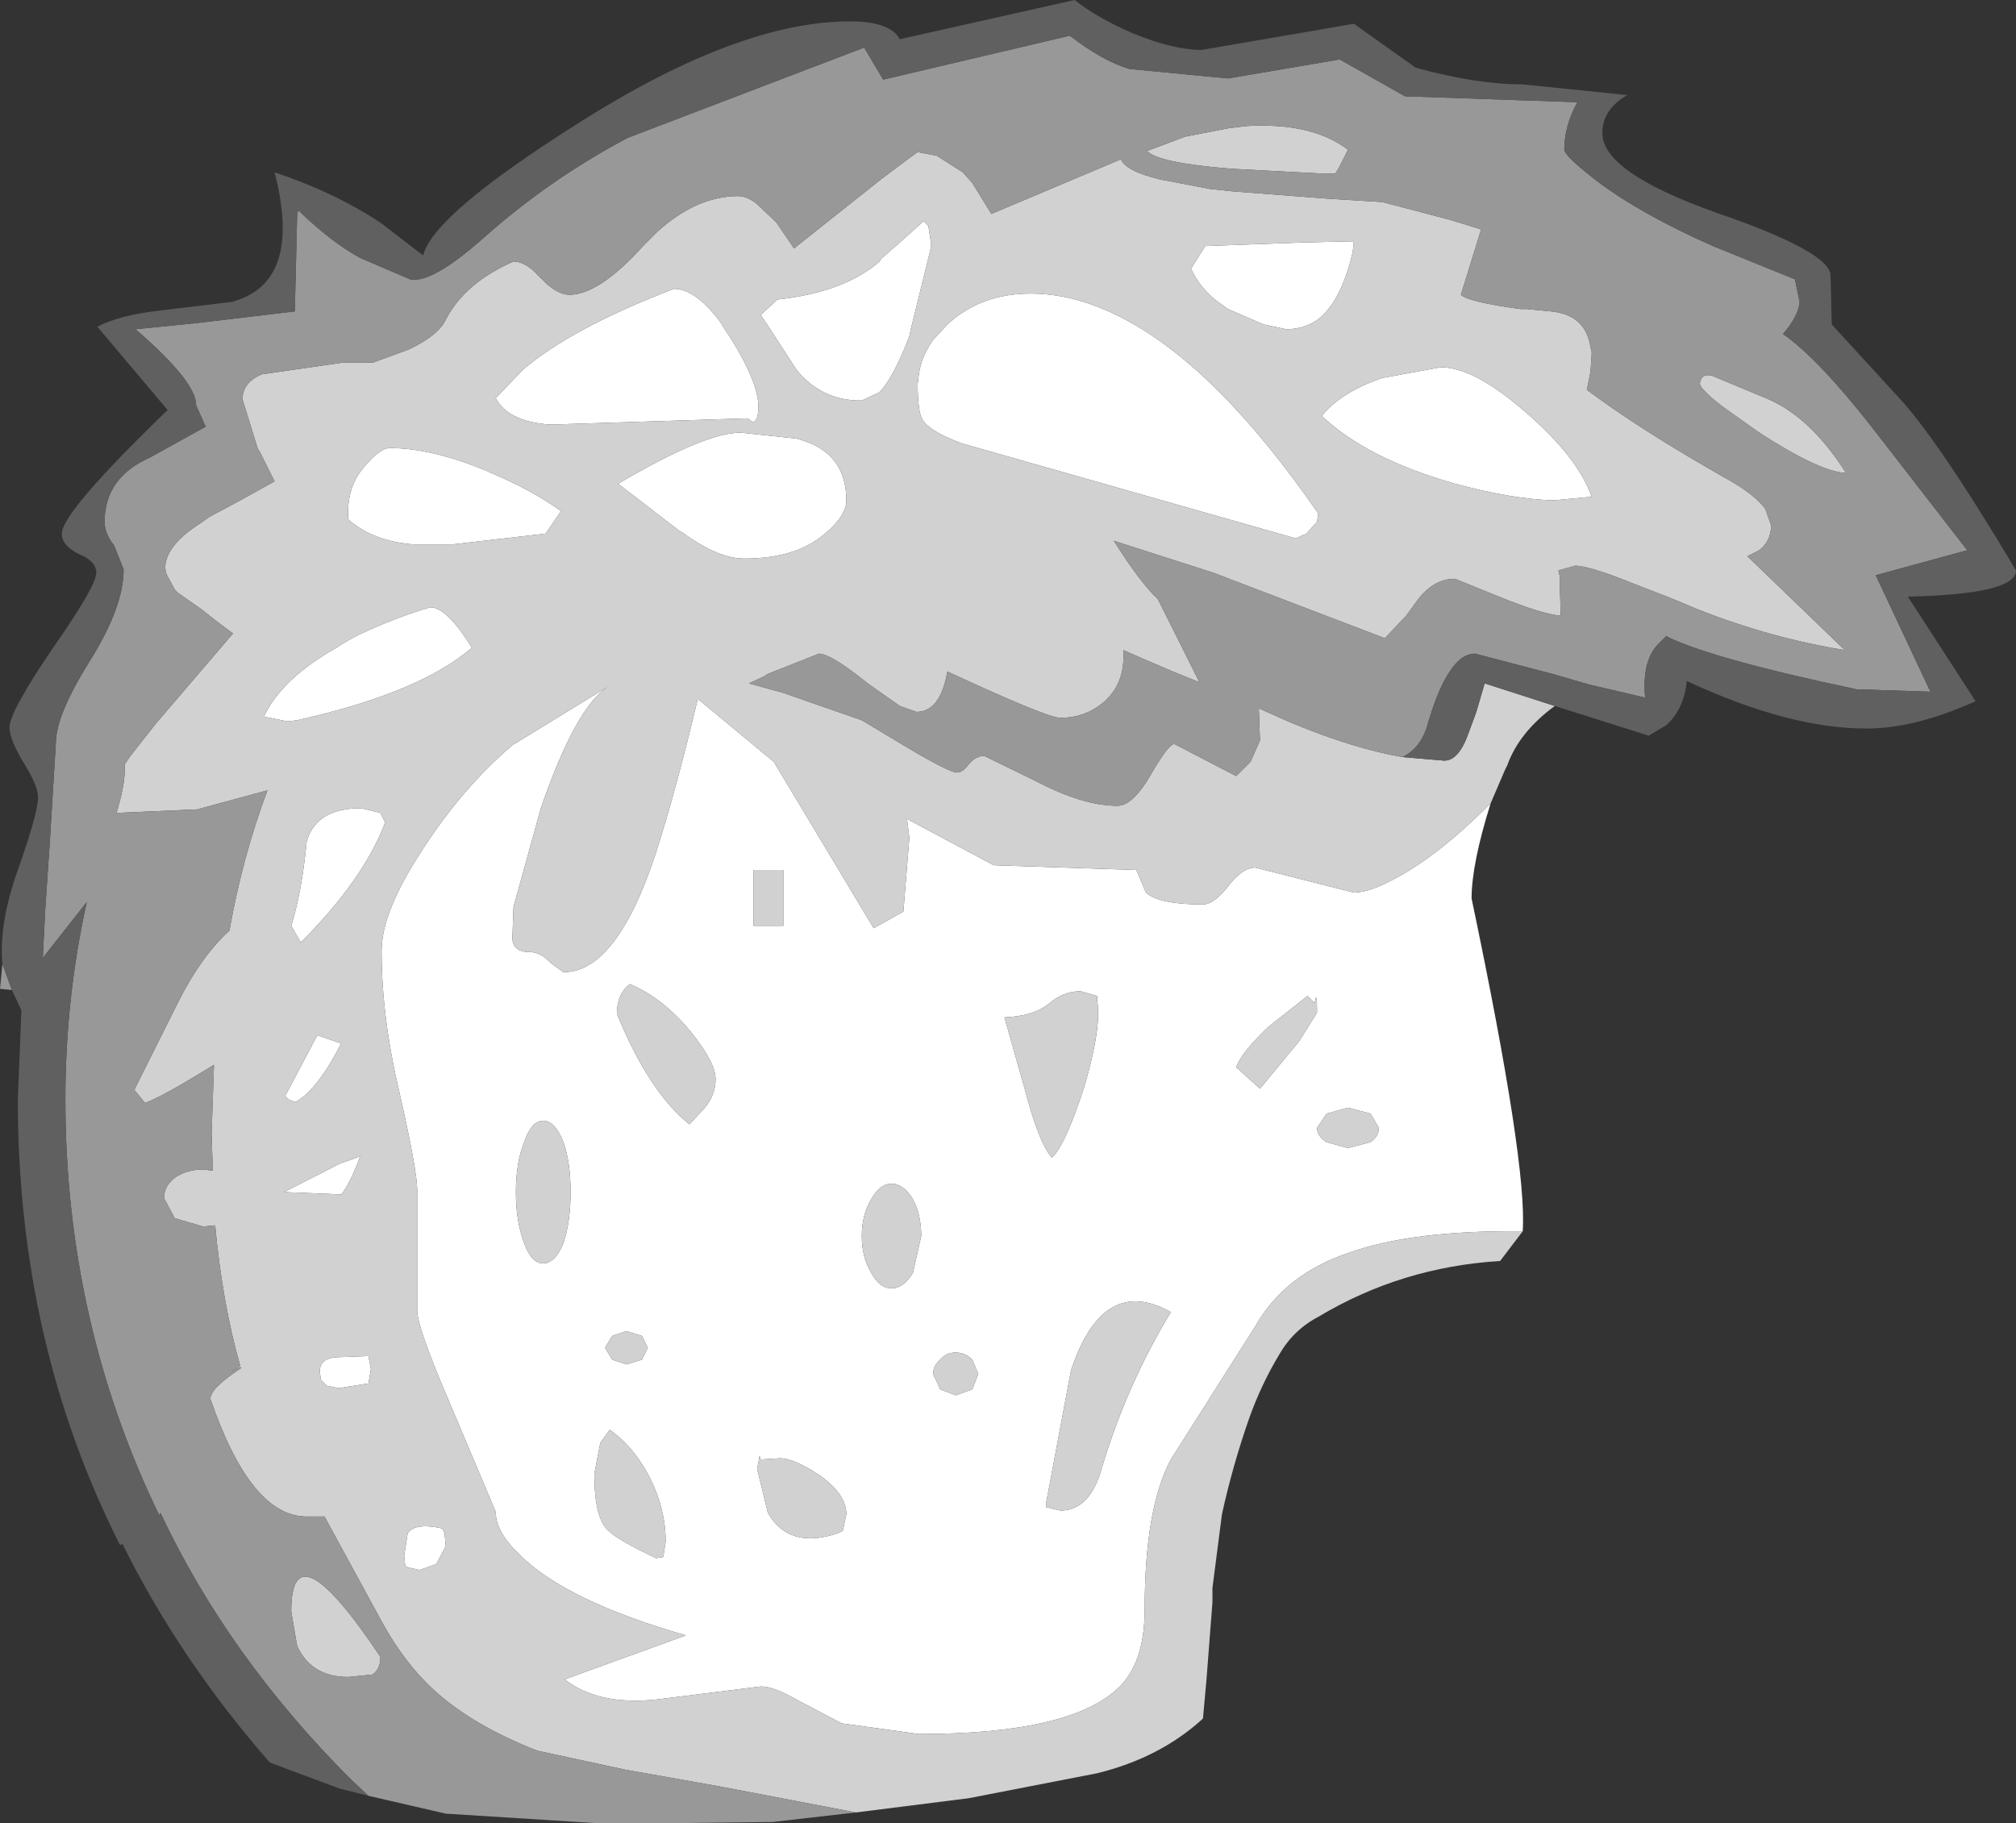 <?xml version="1.0" encoding="UTF-8" standalone="no"?>
<svg xmlns:ffdec="https://www.free-decompiler.com/flash" xmlns:xlink="http://www.w3.org/1999/xlink" ffdec:objectType="shape" height="76.7px" width="84.8px" xmlns="http://www.w3.org/2000/svg">
  <rect width="100%" height="100%" fill="#333333" stroke="none"/>
  <g transform="matrix(1.0, 0.0, 0.0, 1.0, 32.25, 48.3)">
    <path d="M31.8 3.5 Q27.15 3.45 24.5 4.4 21.8 5.3 20.55 7.5 L17.0 13.1 Q15.9 15.15 15.9 19.4 15.9 21.7 14.75 22.75 12.7 24.65 6.4 24.65 L3.15 24.2 1.25 23.2 Q0.3 22.65 -0.25 22.65 L-4.65 23.2 Q-7.1 23.45 -8.5 22.35 L-3.4 20.5 Q-8.45 19.05 -10.4 17.1 -11.4 16.15 -11.4 15.3 L-13.3 10.8 Q-14.7 7.55 -14.7 6.85 L-14.7 1.8 Q-14.7 0.95 -15.45 -2.35 -16.2 -5.5 -16.2 -8.3 -16.2 -9.95 -14.45 -12.6 -12.8 -15.15 -10.7 -16.95 L-6.7 -19.4 Q-8.05 -18.5 -9.5 -14.3 L-10.65 -10.15 -10.7 -8.8 Q-10.65 -8.25 -10.0 -8.25 -9.5 -8.25 -9.1 -7.8 L-8.55 -7.4 Q-6.3 -7.4 -4.65 -12.45 -3.8 -15.1 -2.9 -18.9 L0.3 -16.25 4.5 -9.25 5.75 -9.95 6.0 -13.05 5.9 -13.85 9.55 -11.9 15.55 -11.7 15.95 -10.75 Q16.5 -10.25 18.35 -10.25 18.8 -10.25 19.4 -11.0 20.0 -11.8 20.55 -11.8 L24.7 -10.75 Q25.35 -10.75 26.45 -11.35 28.25 -12.3 30.45 -14.5 29.65 -11.95 29.65 -10.5 32.0 0.7 31.8 3.5 M3.35 -27.25 Q3.35 -26.6 2.45 -25.85 1.25 -24.8 -0.95 -24.8 -2.05 -24.8 -3.55 -25.9 L-3.65 -25.95 -6.25 -27.95 Q-2.6 -30.1 -1.1 -30.1 L1.25 -29.85 Q2.0 -29.65 2.45 -29.3 3.35 -28.6 3.35 -27.25 M-17.6 -26.45 Q-17.7 -27.85 -16.85 -28.75 -16.25 -29.45 -15.85 -29.45 -14.1 -29.45 -11.8 -28.5 L-11.7 -28.45 Q-9.9 -27.7 -8.65 -26.8 L-9.3 -25.85 -13.2 -25.4 -14.9 -25.4 Q-16.6 -25.55 -17.6 -26.45 M-11.4 -31.55 L-10.25 -32.75 Q-8.2 -34.5 -3.9 -36.15 -3.0 -36.15 -1.95 -34.75 L-1.7 -34.35 -1.5 -34.05 Q-0.35 -32.2 -0.35 -31.2 -0.35 -30.55 -0.6 -30.55 L-0.8 -30.7 -8.7 -30.45 -9.25 -30.45 Q-10.9 -30.6 -11.4 -31.55 M-20.25 -2.2 L-18.9 -4.75 -17.9 -4.4 Q-18.9 -2.45 -19.8 -1.95 -20.15 -2.0 -20.25 -2.2 M-19.35 -12.9 Q-18.95 -14.3 -17.05 -14.3 L-16.25 -14.1 -16.05 -13.7 Q-16.95 -11.3 -19.6 -8.65 L-20.0 -9.35 Q-19.55 -10.8 -19.35 -12.9 M-14.15 -22.75 Q-13.45 -22.75 -12.4 -21.05 -14.6 -19.15 -19.75 -18.0 L-20.15 -17.95 -21.15 -18.15 Q-20.4 -19.75 -18.1 -21.05 -17.65 -21.35 -17.15 -21.6 -15.55 -22.35 -14.15 -22.75 M0.7 -11.7 L-0.55 -11.7 -0.55 -9.35 0.7 -9.35 0.7 -11.7 M-9.4 -1.15 Q-9.9 -1.15 -10.2 -0.25 -10.55 0.6 -10.55 1.85 -10.55 3.1 -10.2 4.0 -9.9 4.85 -9.4 4.85 -8.9 4.85 -8.55 4.0 -8.25 3.1 -8.25 1.85 -8.25 0.6 -8.55 -0.25 -8.9 -1.15 -9.4 -1.15 M-3.2 -4.9 Q-4.35 -6.3 -5.75 -6.9 -6.3 -6.5 -6.3 -5.65 -4.95 -2.35 -3.25 -1.0 L-2.6 -1.7 Q-2.15 -2.25 -2.15 -2.9 -2.15 -3.6 -3.2 -4.9 M22.7 -25.85 L22.25 -25.65 8.2 -29.65 Q6.85 -30.15 6.55 -30.65 6.35 -31.0 6.35 -32.15 L6.4 -32.55 Q6.5 -33.3 7.0 -34.0 L7.6 -34.65 Q9.0 -35.95 11.1 -35.95 13.0 -35.95 15.0 -34.9 18.95 -32.85 23.2 -26.7 L23.15 -26.35 22.7 -25.85 M25.9 -32.4 L28.35 -32.85 Q29.8 -32.85 32.05 -30.85 34.15 -29.0 34.7 -27.4 L33.1 -27.25 Q31.35 -27.3 28.95 -27.95 25.25 -29.0 23.35 -30.8 24.1 -31.75 25.75 -32.35 L25.9 -32.4 M22.55 -38.1 L24.7 -38.15 24.65 -37.7 Q24.2 -35.75 23.3 -34.95 22.7 -34.45 21.85 -34.45 L20.9 -34.65 19.4 -35.3 18.85 -35.7 Q18.15 -36.3 17.85 -37.0 L18.45 -37.95 22.55 -38.1 M4.75 -37.3 L4.8 -37.4 5.6 -38.1 6.6 -39.0 6.8 -38.8 6.9 -38.15 6.9 -38.05 6.9 -37.85 6.05 -34.4 6.0 -34.15 Q5.35 -32.45 4.75 -31.8 L4.0 -31.45 3.95 -31.45 Q2.3 -31.45 1.25 -32.75 L0.05 -34.6 -0.25 -35.05 0.45 -35.7 Q3.25 -36.0 4.75 -37.3 M13.9 -6.4 L13.2 -6.6 Q12.5 -6.6 11.9 -6.1 11.25 -5.55 10.0 -5.5 L10.85 -2.5 Q11.45 -0.2 12.0 0.4 12.55 -0.1 13.35 -2.55 14.1 -5.1 13.9 -6.2 L13.9 -6.4 M22.4 -4.5 L23.15 -5.7 Q23.15 -6.7 23.05 -6.1 L22.75 -6.4 21.1 -5.1 Q19.95 -4.0 19.75 -3.4 L20.75 -2.5 22.4 -4.5 M23.15 -0.85 Q23.15 -0.5 23.55 -0.25 L24.45 0.0 25.4 -0.25 Q25.75 -0.5 25.75 -0.85 L25.4 -1.45 24.45 -1.7 23.55 -1.45 23.15 -0.85 M12.8 9.35 L11.75 14.95 11.75 15.1 12.35 15.25 Q13.6 15.25 14.1 13.45 15.15 9.95 17.0 6.9 14.15 5.3 12.8 9.35 M5.25 1.5 Q4.75 1.5 4.4 2.15 4.0 2.8 4.0 3.7 4.0 4.6 4.4 5.25 4.75 5.9 5.25 5.9 5.75 5.9 6.15 5.25 L6.5 3.7 Q6.5 2.8 6.15 2.15 5.75 1.5 5.25 1.5 M8.9 9.5 L8.65 8.9 Q8.35 8.6 7.95 8.6 7.55 8.6 7.3 8.9 7.0 9.15 7.0 9.5 L7.3 10.15 7.95 10.4 8.65 10.15 8.9 9.5 M0.55 13.05 L-0.25 13.1 -0.3 12.95 -0.4 13.5 0.05 15.35 Q0.95 16.9 3.0 16.2 L3.2 16.1 3.35 15.4 Q3.35 14.55 2.2 13.75 1.15 13.05 0.55 13.05 M-5.9 7.7 L-6.5 7.9 -6.8 8.4 -6.5 8.9 -5.9 9.1 -5.25 8.9 -5.0 8.4 -5.25 7.9 -5.9 7.7 M-17.1 0.35 Q-17.55 1.55 -17.9 1.95 L-20.3 1.85 -17.95 0.65 -17.1 0.35 M-16.75 9.9 L-18.0 10.1 -18.5 10.0 -18.75 9.75 -18.8 9.4 Q-18.8 8.85 -18.1 8.8 L-16.75 8.75 -16.65 9.3 -16.75 9.9 M-13.55 16.2 L-13.5 16.75 -13.9 17.5 -14.6 17.75 -15.05 17.65 -15.2 17.6 -15.25 17.15 -15.1 16.2 Q-14.8 15.75 -13.65 16.0 L-13.55 16.2 M-4.25 16.55 Q-4.25 15.2 -4.9 13.9 -5.55 12.6 -6.6 11.85 L-7.0 12.4 -7.25 13.7 Q-7.25 15.6 -6.65 16.1 -6.25 16.5 -4.65 17.25 L-4.35 17.2 -4.25 16.55" fill="#ffffff" fill-rule="evenodd" stroke="none"/>
    <path d="M3.75 27.95 L-2.0 26.85 -5.95 26.15 -9.65 25.35 Q-12.35 24.3 -14.0 22.8 -15.2 21.7 -16.15 20.0 L-18.6 15.5 -19.35 15.5 Q-21.7 15.5 -23.4 10.55 -23.4 10.1 -22.1 9.25 L-22.15 9.2 -22.5 9.4 -22.15 9.15 Q-22.9 6.5 -23.2 3.25 L-23.7 3.3 -24.9 2.95 -25.35 2.1 Q-25.35 1.6 -24.9 1.25 -24.4 0.9 -23.7 0.9 L-23.3 0.95 -23.35 -0.6 -23.25 -3.5 -23.5 -3.35 Q-25.45 -2.15 -26.15 -1.9 L-26.6 -2.45 -24.75 -6.15 Q-23.8 -8.05 -22.6 -9.15 -22.05 -12.25 -21.0 -15.05 L-23.95 -14.25 -27.35 -14.1 Q-27.0 -15.25 -27.0 -15.95 L-27.0 -16.15 -26.8 -16.45 -25.7 -17.85 -22.45 -21.65 -23.25 -22.25 -23.75 -22.65 -24.75 -23.35 -24.9 -23.5 -25.25 -24.15 -25.3 -24.4 Q-25.3 -25.35 -23.8 -26.3 L-23.45 -26.55 -22.05 -27.3 -20.7 -28.05 -21.35 -29.35 -21.4 -29.4 -22.05 -31.5 Q-22.05 -32.2 -21.25 -32.55 L-17.8 -33.05 -17.0 -33.05 -16.55 -33.05 -15.05 -33.6 Q-13.8 -34.2 -13.5 -34.85 -12.7 -36.4 -10.65 -37.3 -10.25 -37.3 -9.8 -36.9 L-9.5 -36.6 -9.3 -36.4 Q-8.75 -35.9 -8.3 -35.9 -7.05 -35.9 -5.2 -37.95 L-4.6 -38.55 Q-2.95 -40.05 -1.2 -40.05 -0.85 -40.05 -0.45 -39.75 L0.4 -38.95 1.15 -37.85 4.8 -40.75 6.0 -41.65 6.35 -41.9 7.15 -41.75 8.25 -41.05 8.65 -40.6 9.45 -39.3 14.9 -41.6 Q15.1 -41.1 16.55 -40.75 L18.65 -40.35 19.6 -40.25 23.5 -39.95 25.9 -39.8 28.75 -39.05 30.05 -38.65 29.2 -35.9 Q29.5 -35.6 31.7 -35.3 L31.95 -35.3 33.0 -35.2 Q34.45 -35.05 34.65 -33.7 L34.7 -33.5 34.7 -33.35 34.65 -32.65 34.5 -31.9 Q36.65 -30.3 39.7 -28.55 L40.3 -28.2 40.4 -28.15 Q41.55 -27.5 42.0 -26.9 L42.25 -26.2 Q42.25 -25.55 41.75 -25.15 L41.25 -24.9 45.35 -20.95 Q42.25 -21.45 39.2 -22.65 L38.0 -23.15 36.45 -23.75 Q34.6 -24.5 34.0 -24.5 L33.3 -24.3 33.35 -24.1 33.4 -22.4 Q32.65 -22.45 30.8 -23.2 L28.95 -23.95 Q28.0 -23.95 27.3 -22.95 L26.9 -22.4 26.0 -21.45 18.8 -24.2 14.6 -25.55 Q15.7 -23.8 16.45 -23.1 L18.2 -19.6 17.2 -20.0 16.85 -20.15 15.8 -20.6 15.0 -20.95 Q15.1 -19.5 14.1 -18.7 13.35 -18.1 12.35 -18.1 11.8 -18.1 7.6 -20.05 7.3 -18.35 6.3 -18.35 L5.6 -18.6 4.25 -19.55 Q2.7 -20.8 2.2 -20.8 L0.05 -19.95 -0.1 -19.85 -0.75 -19.55 0.7 -19.15 4.0 -18.0 6.0 -16.8 Q7.7 -15.8 8.0 -15.8 8.25 -15.8 8.5 -16.15 8.8 -16.5 9.15 -16.5 L11.3 -15.45 Q13.3 -14.4 14.75 -14.4 15.4 -14.4 16.15 -15.7 16.9 -17.0 17.15 -17.0 L19.75 -15.65 20.35 -16.25 20.75 -17.15 20.7 -18.5 22.05 -17.9 Q24.7 -16.8 26.75 -16.45 L28.5 -16.3 Q29.1 -16.3 29.5 -17.4 L29.85 -18.35 30.2 -19.55 33.15 -18.6 Q31.65 -17.5 31.15 -16.1 L31.05 -15.9 30.45 -14.5 Q28.25 -12.3 26.45 -11.35 25.35 -10.75 24.7 -10.75 L20.55 -11.8 Q20.0 -11.8 19.4 -11.0 18.8 -10.25 18.35 -10.25 16.5 -10.25 15.95 -10.75 L15.55 -11.7 9.55 -11.9 5.9 -13.85 6.0 -13.05 5.75 -9.95 4.5 -9.25 0.3 -16.25 -2.9 -18.9 Q-3.8 -15.1 -4.65 -12.45 -6.3 -7.4 -8.55 -7.4 L-9.1 -7.8 Q-9.5 -8.25 -10.0 -8.25 -10.65 -8.25 -10.7 -8.8 L-10.65 -10.15 -9.5 -14.3 Q-8.05 -18.5 -6.7 -19.4 L-10.7 -16.95 Q-12.8 -15.15 -14.45 -12.6 -16.2 -9.95 -16.2 -8.3 -16.2 -5.5 -15.45 -2.35 -14.7 0.95 -14.7 1.8 L-14.7 6.85 Q-14.7 7.55 -13.3 10.8 L-11.4 15.3 Q-11.4 16.15 -10.4 17.1 -8.45 19.05 -3.4 20.5 L-8.5 22.35 Q-7.1 23.45 -4.65 23.2 L-0.25 22.65 Q0.3 22.65 1.25 23.2 L3.15 24.2 6.4 24.65 Q12.7 24.65 14.75 22.75 15.9 21.7 15.9 19.4 15.9 15.15 17.0 13.1 L20.55 7.5 Q21.8 5.3 24.5 4.4 27.15 3.45 31.8 3.5 L30.85 4.75 Q26.7 5.0 23.2 7.1 22.15 7.65 21.55 8.7 20.8 9.95 20.3 11.35 19.6 13.35 19.15 15.4 L18.75 18.5 18.75 19.1 18.5 22.35 18.35 24.0 Q16.55 25.65 13.9 26.3 L8.5 27.35 3.75 27.95 M-11.4 -31.55 Q-10.9 -30.6 -9.25 -30.45 L-8.7 -30.45 -0.8 -30.7 -0.6 -30.55 Q-0.35 -30.55 -0.35 -31.2 -0.35 -32.2 -1.5 -34.05 L-1.7 -34.35 -1.95 -34.75 Q-3.0 -36.15 -3.9 -36.15 -8.2 -34.5 -10.25 -32.75 L-11.4 -31.55 M-17.6 -26.45 Q-16.6 -25.55 -14.9 -25.4 L-13.2 -25.4 -9.3 -25.85 -8.65 -26.8 Q-9.9 -27.7 -11.7 -28.45 L-11.8 -28.5 Q-14.1 -29.45 -15.85 -29.45 -16.25 -29.45 -16.85 -28.75 -17.7 -27.85 -17.6 -26.45 M3.35 -27.25 Q3.35 -28.6 2.45 -29.3 2.0 -29.65 1.25 -29.85 L-1.1 -30.1 Q-2.6 -30.1 -6.25 -27.95 L-3.65 -25.95 -3.55 -25.9 Q-2.05 -24.8 -0.95 -24.8 1.25 -24.8 2.45 -25.85 3.35 -26.6 3.35 -27.25 M-14.15 -22.75 Q-15.55 -22.35 -17.15 -21.6 -17.65 -21.35 -18.1 -21.05 -20.4 -19.75 -21.15 -18.15 L-20.15 -17.95 -19.75 -18.0 Q-14.6 -19.15 -12.4 -21.05 -13.45 -22.75 -14.15 -22.75 M-19.35 -12.9 Q-19.55 -10.8 -20.0 -9.35 L-19.6 -8.65 Q-16.95 -11.3 -16.05 -13.7 L-16.25 -14.1 -17.05 -14.3 Q-18.95 -14.3 -19.35 -12.9 M-20.25 -2.2 Q-20.15 -2.0 -19.8 -1.95 -18.9 -2.45 -17.9 -4.4 L-18.9 -4.75 -20.25 -2.2 M-3.2 -4.9 Q-2.15 -3.6 -2.15 -2.9 -2.15 -2.25 -2.6 -1.7 L-3.25 -1.0 Q-4.95 -2.35 -6.3 -5.65 -6.3 -6.5 -5.75 -6.9 -4.35 -6.3 -3.2 -4.9 M-9.4 -1.15 Q-8.9 -1.15 -8.55 -0.25 -8.25 0.6 -8.25 1.85 -8.25 3.1 -8.55 4.0 -8.9 4.85 -9.4 4.85 -9.9 4.85 -10.2 4.0 -10.55 3.1 -10.55 1.85 -10.55 0.6 -10.2 -0.25 -9.9 -1.15 -9.4 -1.15 M0.7 -11.7 L0.7 -9.35 -0.55 -9.35 -0.55 -11.7 0.7 -11.7 M23.9 -41.0 L23.35 -41.0 19.55 -41.2 Q16.45 -41.45 16.0 -41.95 L17.6 -42.55 19.4 -42.9 20.2 -43.0 Q22.95 -43.15 24.45 -42.0 L24.1 -41.3 23.95 -41.05 23.9 -41.0 M22.55 -38.1 L18.45 -37.95 17.85 -37.0 Q18.15 -36.3 18.85 -35.7 L19.4 -35.3 20.9 -34.65 21.85 -34.45 Q22.7 -34.45 23.3 -34.95 24.2 -35.75 24.65 -37.7 L24.7 -38.15 22.55 -38.1 M25.9 -32.4 L25.75 -32.35 Q24.1 -31.75 23.35 -30.8 25.25 -29.0 28.95 -27.95 31.35 -27.3 33.1 -27.25 L34.7 -27.4 Q34.15 -29.0 32.05 -30.85 29.8 -32.85 28.35 -32.85 L25.9 -32.4 M22.7 -25.85 L23.15 -26.35 23.2 -26.7 Q18.95 -32.85 15.0 -34.9 13.0 -35.95 11.1 -35.95 9.0 -35.95 7.6 -34.65 L7.0 -34.0 Q6.5 -33.3 6.4 -32.55 L6.35 -32.15 Q6.35 -31.0 6.55 -30.65 6.85 -30.15 8.2 -29.65 L22.25 -25.65 22.7 -25.85 M39.25 -32.15 Q39.3 -32.6 39.75 -32.5 L42.15 -31.5 Q43.95 -30.7 45.4 -28.4 44.3 -28.45 41.75 -30.1 L40.2 -31.2 Q39.3 -31.9 39.25 -32.15 M4.75 -37.3 Q3.25 -36.0 0.45 -35.7 L-0.25 -35.05 0.05 -34.6 1.25 -32.75 Q2.3 -31.45 3.95 -31.45 L4.0 -31.45 4.75 -31.8 Q5.35 -32.45 6.0 -34.15 L6.05 -34.4 6.9 -37.85 6.9 -38.05 6.9 -38.15 6.8 -38.8 6.6 -39.0 5.6 -38.1 4.8 -37.4 4.75 -37.3 M23.15 -0.85 L23.55 -1.45 24.45 -1.7 25.4 -1.45 25.75 -0.85 Q25.75 -0.5 25.4 -0.25 L24.45 0.0 23.55 -0.25 Q23.15 -0.5 23.15 -0.85 M22.4 -4.5 L20.75 -2.5 19.75 -3.4 Q19.95 -4.0 21.1 -5.1 L22.75 -6.4 23.05 -6.1 Q23.15 -6.7 23.15 -5.7 L22.4 -4.5 M13.9 -6.4 L13.9 -6.2 Q14.1 -5.1 13.35 -2.55 12.55 -0.1 12.0 0.4 11.45 -0.2 10.85 -2.5 L10.0 -5.5 Q11.25 -5.55 11.9 -6.1 12.5 -6.6 13.2 -6.6 L13.9 -6.4 M-5.9 7.7 L-5.25 7.9 -5.0 8.4 -5.25 8.9 -5.9 9.1 -6.5 8.9 -6.8 8.4 -6.5 7.9 -5.9 7.7 M0.55 13.05 Q1.15 13.05 2.2 13.75 3.35 14.55 3.35 15.4 L3.2 16.1 3.0 16.2 Q0.95 16.9 0.05 15.35 L-0.4 13.5 -0.3 12.95 -0.25 13.1 0.55 13.05 M8.9 9.5 L8.65 10.15 7.95 10.4 7.3 10.15 7.0 9.5 Q7.0 9.15 7.3 8.9 7.55 8.6 7.95 8.6 8.35 8.6 8.65 8.9 L8.9 9.5 M5.25 1.5 Q5.75 1.5 6.15 2.15 6.5 2.8 6.5 3.7 L6.15 5.25 Q5.75 5.9 5.25 5.9 4.75 5.9 4.4 5.25 4.0 4.6 4.0 3.7 4.0 2.8 4.4 2.15 4.75 1.5 5.25 1.5 M12.8 9.35 Q14.15 5.3 17.0 6.9 15.15 9.95 14.1 13.45 13.6 15.25 12.35 15.25 L11.75 15.1 11.75 14.95 12.8 9.35 M-17.1 0.35 L-17.95 0.65 -20.3 1.85 -17.9 1.95 Q-17.55 1.55 -17.1 0.35 M-13.55 16.2 L-13.65 16.0 Q-14.8 15.75 -15.1 16.2 L-15.25 17.15 -15.2 17.6 -15.05 17.65 -14.6 17.75 -13.9 17.5 -13.5 16.75 -13.55 16.2 M-16.75 9.9 L-16.65 9.3 -16.75 8.75 -18.1 8.8 Q-18.8 8.85 -18.8 9.4 L-18.75 9.75 -18.5 10.0 -18.0 10.1 -16.75 9.9 M-20.0 19.5 Q-20.0 15.8 -16.25 21.4 -16.25 21.95 -16.6 22.15 L-17.6 22.25 Q-19.15 22.25 -19.75 20.95 L-20.0 19.5 M-4.25 16.55 L-4.35 17.2 -4.65 17.25 Q-6.25 16.5 -6.65 16.1 -7.25 15.6 -7.25 13.7 L-7.0 12.4 -6.6 11.85 Q-5.55 12.6 -4.9 13.9 -4.25 15.2 -4.25 16.55" fill="#d1d1d1" fill-rule="evenodd" stroke="none"/>
    <path d="M26.75 -16.45 Q24.7 -16.8 22.05 -17.9 L20.7 -18.5 20.75 -17.15 20.35 -16.25 19.75 -15.65 17.15 -17.0 Q16.9 -17.0 16.15 -15.7 15.4 -14.4 14.75 -14.4 13.3 -14.4 11.3 -15.45 L9.15 -16.5 Q8.8 -16.5 8.5 -16.15 8.25 -15.8 8.0 -15.8 7.7 -15.8 6.0 -16.8 L4.0 -18.0 0.7 -19.15 -0.75 -19.55 -0.1 -19.85 0.05 -19.95 2.2 -20.8 Q2.7 -20.8 4.25 -19.55 L5.6 -18.6 6.3 -18.35 Q7.3 -18.35 7.6 -20.05 11.8 -18.1 12.35 -18.1 13.35 -18.1 14.1 -18.7 15.1 -19.5 15.0 -20.95 L15.8 -20.6 16.85 -20.15 17.2 -20.0 18.2 -19.6 16.45 -23.1 Q15.7 -23.8 14.6 -25.55 L18.8 -24.2 26.0 -21.45 26.9 -22.4 27.3 -22.95 Q28.0 -23.95 28.95 -23.95 L30.8 -23.2 Q32.65 -22.45 33.4 -22.4 L33.35 -24.1 33.3 -24.3 34.0 -24.5 Q34.6 -24.5 36.45 -23.75 L38.0 -23.15 39.2 -22.65 Q42.25 -21.45 45.35 -20.95 L41.25 -24.9 41.75 -25.15 Q42.25 -25.55 42.25 -26.2 L42.0 -26.9 Q41.55 -27.5 40.4 -28.15 L40.3 -28.2 39.7 -28.55 Q36.65 -30.3 34.5 -31.9 L34.65 -32.65 34.7 -33.35 34.7 -33.5 34.65 -33.7 Q34.45 -35.05 33.0 -35.2 L31.95 -35.3 31.7 -35.3 Q29.5 -35.6 29.2 -35.9 L30.05 -38.65 28.75 -39.05 25.9 -39.8 23.5 -39.95 19.6 -40.25 18.65 -40.35 16.55 -40.75 Q15.1 -41.1 14.9 -41.6 L9.45 -39.3 8.65 -40.6 8.25 -41.05 7.15 -41.75 6.35 -41.9 6.0 -41.65 4.8 -40.75 1.15 -37.85 0.4 -38.95 -0.45 -39.75 Q-0.85 -40.05 -1.2 -40.05 -2.95 -40.05 -4.6 -38.55 L-5.2 -37.95 Q-7.05 -35.9 -8.3 -35.9 -8.75 -35.9 -9.3 -36.4 L-9.5 -36.6 -9.8 -36.9 Q-10.25 -37.3 -10.65 -37.3 -12.7 -36.4 -13.5 -34.85 -13.8 -34.2 -15.05 -33.6 L-16.55 -33.05 -17.0 -33.05 -17.8 -33.05 -21.25 -32.55 Q-22.05 -32.2 -22.05 -31.5 L-21.4 -29.4 -21.35 -29.35 -20.7 -28.05 -22.05 -27.3 -23.45 -26.55 -23.8 -26.3 Q-25.3 -25.35 -25.3 -24.4 L-25.25 -24.15 -24.9 -23.5 -24.75 -23.35 -23.75 -22.65 -23.25 -22.25 -22.45 -21.65 -25.7 -17.85 -26.8 -16.45 -27.0 -16.15 -27.0 -15.95 Q-27.0 -15.25 -27.35 -14.1 L-23.95 -14.25 -21.0 -15.05 Q-22.05 -12.25 -22.6 -9.15 -23.8 -8.05 -24.75 -6.15 L-26.6 -2.45 -26.15 -1.9 Q-25.45 -2.15 -23.5 -3.35 L-23.25 -3.5 -23.35 -0.6 -23.3 0.95 -23.7 0.9 Q-24.4 0.9 -24.9 1.25 -25.35 1.6 -25.35 2.1 L-24.9 2.95 -23.7 3.3 -23.2 3.25 Q-22.9 6.5 -22.15 9.15 L-22.5 9.4 -22.15 9.2 -22.1 9.25 Q-23.4 10.1 -23.4 10.55 -21.7 15.5 -19.35 15.5 L-18.6 15.5 -16.15 20.0 Q-15.2 21.7 -14.0 22.8 -12.35 24.3 -9.65 25.35 L-5.95 26.15 -2.0 26.85 3.75 27.95 0.25 28.35 -4.1 28.4 -7.15 28.4 -13.5 28.0 -16.75 27.25 -17.5 26.55 Q-22.65 21.4 -25.5 15.35 L-25.55 15.45 Q-29.5 7.3 -29.5 -2.05 -29.5 -6.3 -28.6 -10.35 L-30.45 -8.0 -30.35 -10.0 -30.15 -12.95 -29.9 -17.05 Q-29.9 -18.2 -28.5 -20.45 -27.05 -22.75 -27.05 -24.35 L-27.45 -25.35 Q-27.85 -25.85 -27.85 -26.35 -27.85 -28.2 -25.95 -29.05 L-23.6 -30.35 -24.0 -31.25 Q-24.0 -32.25 -26.55 -34.45 L-24.05 -34.7 -19.85 -35.2 -19.75 -39.3 -19.7 -39.45 Q-18.3 -38.1 -17.1 -37.45 L-15.0 -36.55 Q-14.1 -36.35 -11.9 -38.3 -9.15 -40.75 -5.85 -42.5 L4.1 -46.3 4.9 -44.95 12.75 -46.8 Q14.1 -45.75 15.25 -45.4 L19.4 -45.0 21.75 -45.4 24.1 -45.8 26.85 -44.25 34.1 -44.0 Q33.55 -43.0 33.55 -42.0 33.55 -41.75 34.9 -40.7 36.75 -39.3 39.8 -37.95 L43.25 -36.55 43.45 -35.6 Q43.4 -35.0 42.75 -34.25 44.25 -33.2 46.55 -30.25 L50.5 -25.15 46.65 -24.1 48.95 -19.2 45.85 -19.3 Q39.9 -20.55 37.9 -21.5 L37.85 -21.55 37.6 -21.3 Q36.8 -20.6 36.95 -18.95 L34.6 -19.5 33.05 -19.95 29.8 -20.8 Q29.2 -20.8 28.7 -20.0 28.2 -19.25 27.75 -17.65 27.45 -16.8 26.75 -16.45 M-32.15 -7.75 L-31.75 -6.65 -32.25 -6.7 -32.15 -7.75 M23.9 -41.0 L23.95 -41.05 24.1 -41.3 24.45 -42.0 Q22.95 -43.15 20.2 -43.0 L19.4 -42.9 17.6 -42.55 16.0 -41.95 Q16.45 -41.45 19.55 -41.2 L23.35 -41.0 23.9 -41.0 M39.25 -32.15 Q39.3 -31.9 40.2 -31.2 L41.75 -30.1 Q44.3 -28.45 45.4 -28.4 43.95 -30.7 42.15 -31.5 L39.75 -32.5 Q39.3 -32.6 39.25 -32.15 M-20.0 19.5 L-19.75 20.95 Q-19.15 22.25 -17.6 22.25 L-16.6 22.15 Q-16.25 21.95 -16.25 21.4 -20.0 15.8 -20.0 19.5" fill="#989898" fill-rule="evenodd" stroke="none"/>
    <path d="M33.15 -18.6 L30.2 -19.55 29.85 -18.35 29.5 -17.4 Q29.1 -16.3 28.5 -16.3 L26.75 -16.45 Q27.45 -16.8 27.75 -17.65 28.2 -19.25 28.7 -20.0 29.2 -20.8 29.8 -20.8 L33.05 -19.95 34.6 -19.5 36.95 -18.95 Q36.8 -20.6 37.6 -21.3 L37.85 -21.55 37.9 -21.5 Q39.9 -20.55 45.85 -19.3 L48.95 -19.2 46.65 -24.1 50.5 -25.15 46.55 -30.25 Q44.25 -33.2 42.75 -34.25 43.4 -35.0 43.45 -35.6 L43.25 -36.55 39.8 -37.95 Q36.75 -39.3 34.9 -40.7 33.55 -41.75 33.55 -42.0 33.55 -43.0 34.1 -44.0 L26.85 -44.25 24.1 -45.8 21.75 -45.4 19.4 -45.0 15.25 -45.4 Q14.1 -45.75 12.75 -46.8 L4.9 -44.95 4.1 -46.3 -5.85 -42.5 Q-9.15 -40.75 -11.9 -38.3 -14.1 -36.35 -15.0 -36.55 L-17.1 -37.45 Q-18.3 -38.1 -19.7 -39.45 L-19.75 -39.3 -19.85 -35.2 -24.05 -34.7 -26.55 -34.45 Q-24.0 -32.25 -24.0 -31.25 L-23.6 -30.35 -25.95 -29.05 Q-27.85 -28.2 -27.85 -26.35 -27.85 -25.85 -27.45 -25.35 L-27.05 -24.35 Q-27.05 -22.75 -28.5 -20.45 -29.9 -18.2 -29.9 -17.05 L-30.15 -12.95 -30.35 -10.0 -30.45 -8.0 -28.6 -10.35 Q-29.5 -6.3 -29.5 -2.05 -29.5 7.3 -25.55 15.45 L-25.5 15.35 Q-22.65 21.4 -17.5 26.55 L-16.75 27.25 -17.95 26.95 -20.9 25.85 Q-24.7 21.5 -27.1 16.65 L-27.2 16.7 Q-31.5 8.2 -31.5 -2.05 L-31.35 -5.8 -31.75 -6.65 -32.15 -7.75 Q-32.3 -9.45 -31.5 -11.7 -30.65 -14.1 -30.65 -14.75 -30.65 -15.25 -31.25 -16.2 -31.85 -17.2 -31.85 -17.7 -31.85 -18.35 -30.05 -21.0 -28.2 -23.65 -28.2 -24.2 -28.2 -24.7 -28.95 -25.0 -29.65 -25.35 -29.65 -25.85 -29.65 -26.75 -25.2 -31.05 L-28.15 -34.55 Q-27.25 -35.05 -25.4 -35.25 L-22.5 -35.6 Q-19.5 -36.4 -20.7 -41.05 -18.15 -40.2 -16.2 -38.9 L-14.45 -37.55 Q-14.05 -39.25 -7.95 -43.1 -1.2 -47.4 3.5 -47.4 5.2 -47.4 5.6 -46.65 L12.95 -48.3 Q13.9 -47.55 15.4 -46.9 17.1 -46.2 18.3 -46.2 L23.25 -47.05 24.7 -47.3 27.3 -45.45 Q29.85 -44.75 31.8 -44.75 L36.2 -44.3 Q35.15 -43.7 35.15 -42.7 35.15 -41.05 39.95 -39.35 44.75 -37.7 44.75 -36.7 L44.8 -34.65 47.55 -31.65 Q49.25 -29.85 52.55 -24.3 52.55 -23.3 48.0 -23.2 L50.85 -18.8 Q48.3 -17.65 46.25 -17.65 43.0 -17.65 38.7 -19.65 38.6 -18.5 37.85 -17.8 L37.1 -17.35 33.15 -18.6" fill="#606060" fill-rule="evenodd" stroke="none"/>
  </g>
</svg>
